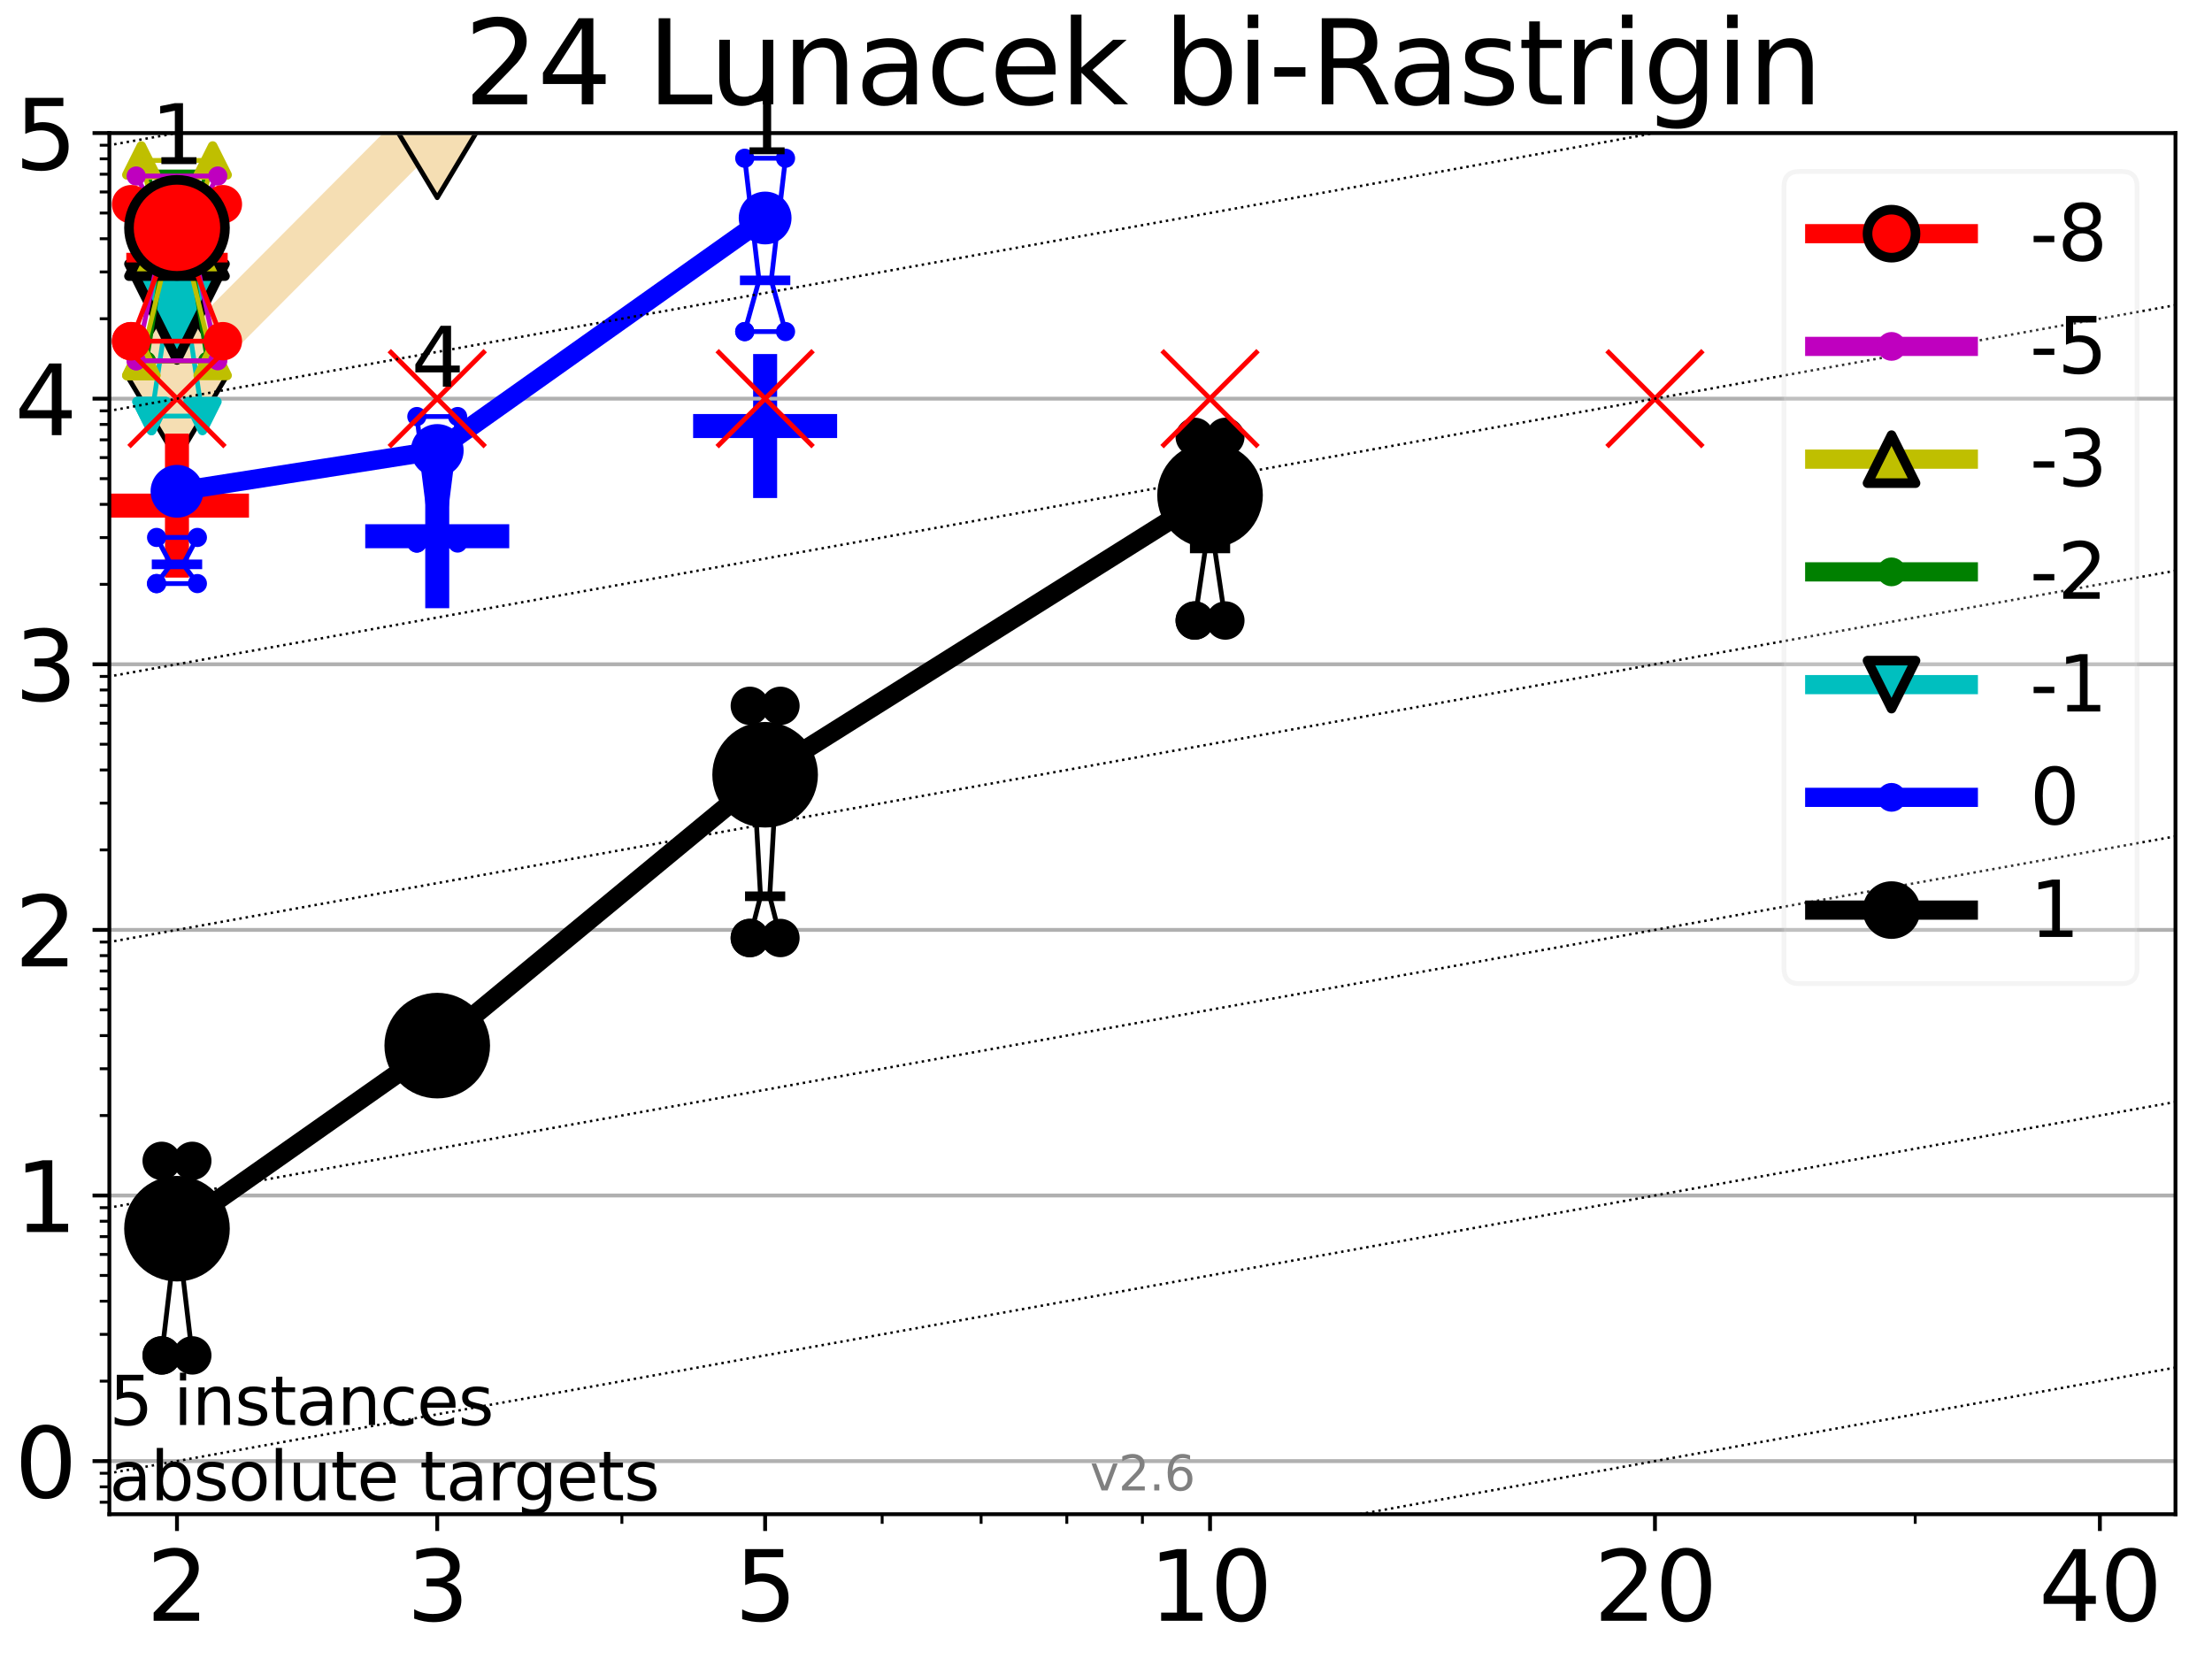 <?xml version="1.0" encoding="utf-8" standalone="no"?>
<!DOCTYPE svg PUBLIC "-//W3C//DTD SVG 1.1//EN"
  "http://www.w3.org/Graphics/SVG/1.1/DTD/svg11.dtd">
<svg xmlns:xlink="http://www.w3.org/1999/xlink" width="460.8pt" height="345.6pt" viewBox="0 0 460.8 345.6" xmlns="http://www.w3.org/2000/svg" version="1.1">
 <defs>
  <style type="text/css">*{stroke-linejoin: round; stroke-linecap: butt}</style>
 </defs>
 <g id="figure_1">
  <g id="patch_1">
   <path d="M 0 345.6 
L 460.8 345.6 
L 460.8 0 
L 0 0 
z
" style="fill: #ffffff"/>
  </g>
  <g id="axes_1">
   <g id="patch_2">
    <path d="M 22.78 315.44 
L 453.192 315.44 
L 453.192 27.72 
L 22.78 27.72 
z
" style="fill: #ffffff"/>
   </g>
   <g id="line2d_1">
    <path d="M 36.868 77.956 
L 91.085 23.504 
L 113.774 -1 
" clip-path="url(#pf01507b0c4)" style="fill: none; stroke: #f5deb3; stroke-width: 10; stroke-linecap: square"/>
    <defs>
     <path id="m3fbf92d537" d="M -0 17.678 
L 10.607 0 
L 0 -17.678 
L -10.607 -0 
z
" style="stroke: #000000; stroke-linejoin: miter"/>
    </defs>
    <g clip-path="url(#pf01507b0c4)">
     <use xlink:href="#m3fbf92d537" x="36.868" y="77.956" style="fill: #f5deb3; stroke: #000000; stroke-linejoin: miter"/>
     <use xlink:href="#m3fbf92d537" x="91.085" y="23.504" style="fill: #f5deb3; stroke: #000000; stroke-linejoin: miter"/>
     <use xlink:href="#m3fbf92d537" x="113.774" y="-1" style="fill: #f5deb3; stroke: #000000; stroke-linejoin: miter"/>
    </g>
   </g>
   <g id="line2d_2">
    <defs>
     <path id="m4ce15b6e16" d="M -15 0 
L 15 0 
M 0 15 
L 0 -15 
" style="stroke: #ff0000; stroke-width: 5"/>
    </defs>
    <g clip-path="url(#pf01507b0c4)">
     <use xlink:href="#m4ce15b6e16" x="36.868" y="105.326" style="fill: #ff0000; stroke: #ff0000; stroke-width: 5"/>
    </g>
   </g>
   <g id="line2d_3">
    <defs>
     <path id="m86ae66d30d" d="M -15 0 
L 15 0 
M 0 15 
L 0 -15 
" style="stroke: #0000ff; stroke-width: 5"/>
    </defs>
    <g clip-path="url(#pf01507b0c4)">
     <use xlink:href="#m86ae66d30d" x="91.085" y="111.702" style="fill: #0000ff; stroke: #0000ff; stroke-width: 5"/>
    </g>
   </g>
   <g id="line2d_4">
    <g clip-path="url(#pf01507b0c4)">
     <use xlink:href="#m86ae66d30d" x="159.39" y="88.75" style="fill: #0000ff; stroke: #0000ff; stroke-width: 5"/>
    </g>
   </g>
   <g id="matplotlib.axis_1">
    <g id="xtick_1">
     <g id="line2d_5">
      <defs>
       <path id="m687455fd99" d="M 0 0 
L 0 3.5 
" style="stroke: #000000; stroke-width: 0.8"/>
      </defs>
      <g>
       <use xlink:href="#m687455fd99" x="36.868" y="315.44" style="stroke: #000000; stroke-width: 0.8"/>
      </g>
     </g>
     <g id="text_1">
      <!-- 2 -->
      <g transform="translate(30.506 337.637)scale(0.2 -0.2)">
       <defs>
        <path id="DejaVuSans-32" d="M 1228 531 
L 3431 531 
L 3431 0 
L 469 0 
L 469 531 
Q 828 903 1448 1529 
Q 2069 2156 2228 2338 
Q 2531 2678 2651 2914 
Q 2772 3150 2772 3378 
Q 2772 3750 2511 3984 
Q 2250 4219 1831 4219 
Q 1534 4219 1204 4116 
Q 875 4013 500 3803 
L 500 4441 
Q 881 4594 1212 4672 
Q 1544 4750 1819 4750 
Q 2544 4750 2975 4387 
Q 3406 4025 3406 3419 
Q 3406 3131 3298 2873 
Q 3191 2616 2906 2266 
Q 2828 2175 2409 1742 
Q 1991 1309 1228 531 
z
" transform="scale(0.016)"/>
       </defs>
       <use xlink:href="#DejaVuSans-32"/>
      </g>
     </g>
    </g>
    <g id="xtick_2">
     <g id="line2d_6">
      <g>
       <use xlink:href="#m687455fd99" x="91.085" y="315.44" style="stroke: #000000; stroke-width: 0.8"/>
      </g>
     </g>
     <g id="text_2">
      <!-- 3 -->
      <g transform="translate(84.723 337.637)scale(0.2 -0.2)">
       <defs>
        <path id="DejaVuSans-33" d="M 2597 2516 
Q 3050 2419 3304 2112 
Q 3559 1806 3559 1356 
Q 3559 666 3084 287 
Q 2609 -91 1734 -91 
Q 1441 -91 1130 -33 
Q 819 25 488 141 
L 488 750 
Q 750 597 1062 519 
Q 1375 441 1716 441 
Q 2309 441 2620 675 
Q 2931 909 2931 1356 
Q 2931 1769 2642 2001 
Q 2353 2234 1838 2234 
L 1294 2234 
L 1294 2753 
L 1863 2753 
Q 2328 2753 2575 2939 
Q 2822 3125 2822 3475 
Q 2822 3834 2567 4026 
Q 2313 4219 1838 4219 
Q 1578 4219 1281 4162 
Q 984 4106 628 3988 
L 628 4550 
Q 988 4650 1302 4700 
Q 1616 4750 1894 4750 
Q 2613 4750 3031 4423 
Q 3450 4097 3450 3541 
Q 3450 3153 3228 2886 
Q 3006 2619 2597 2516 
z
" transform="scale(0.016)"/>
       </defs>
       <use xlink:href="#DejaVuSans-33"/>
      </g>
     </g>
    </g>
    <g id="xtick_3">
     <g id="line2d_7">
      <g>
       <use xlink:href="#m687455fd99" x="159.39" y="315.44" style="stroke: #000000; stroke-width: 0.8"/>
      </g>
     </g>
     <g id="text_3">
      <!-- 5 -->
      <g transform="translate(153.028 337.637)scale(0.2 -0.2)">
       <defs>
        <path id="DejaVuSans-35" d="M 691 4666 
L 3169 4666 
L 3169 4134 
L 1269 4134 
L 1269 2991 
Q 1406 3038 1543 3061 
Q 1681 3084 1819 3084 
Q 2600 3084 3056 2656 
Q 3513 2228 3513 1497 
Q 3513 744 3044 326 
Q 2575 -91 1722 -91 
Q 1428 -91 1123 -41 
Q 819 9 494 109 
L 494 744 
Q 775 591 1075 516 
Q 1375 441 1709 441 
Q 2250 441 2565 725 
Q 2881 1009 2881 1497 
Q 2881 1984 2565 2268 
Q 2250 2553 1709 2553 
Q 1456 2553 1204 2497 
Q 953 2441 691 2322 
L 691 4666 
z
" transform="scale(0.016)"/>
       </defs>
       <use xlink:href="#DejaVuSans-35"/>
      </g>
     </g>
    </g>
    <g id="xtick_4">
     <g id="line2d_8">
      <g>
       <use xlink:href="#m687455fd99" x="252.074" y="315.44" style="stroke: #000000; stroke-width: 0.8"/>
      </g>
     </g>
     <g id="text_4">
      <!-- 10 -->
      <g transform="translate(239.349 337.637)scale(0.2 -0.2)">
       <defs>
        <path id="DejaVuSans-31" d="M 794 531 
L 1825 531 
L 1825 4091 
L 703 3866 
L 703 4441 
L 1819 4666 
L 2450 4666 
L 2450 531 
L 3481 531 
L 3481 0 
L 794 0 
L 794 531 
z
" transform="scale(0.016)"/>
        <path id="DejaVuSans-30" d="M 2034 4250 
Q 1547 4250 1301 3770 
Q 1056 3291 1056 2328 
Q 1056 1369 1301 889 
Q 1547 409 2034 409 
Q 2525 409 2770 889 
Q 3016 1369 3016 2328 
Q 3016 3291 2770 3770 
Q 2525 4250 2034 4250 
z
M 2034 4750 
Q 2819 4750 3233 4129 
Q 3647 3509 3647 2328 
Q 3647 1150 3233 529 
Q 2819 -91 2034 -91 
Q 1250 -91 836 529 
Q 422 1150 422 2328 
Q 422 3509 836 4129 
Q 1250 4750 2034 4750 
z
" transform="scale(0.016)"/>
       </defs>
       <use xlink:href="#DejaVuSans-31"/>
       <use xlink:href="#DejaVuSans-30" x="63.623"/>
      </g>
     </g>
    </g>
    <g id="xtick_5">
     <g id="line2d_9">
      <g>
       <use xlink:href="#m687455fd99" x="344.758" y="315.44" style="stroke: #000000; stroke-width: 0.8"/>
      </g>
     </g>
     <g id="text_5">
      <!-- 20 -->
      <g transform="translate(332.033 337.637)scale(0.2 -0.2)">
       <use xlink:href="#DejaVuSans-32"/>
       <use xlink:href="#DejaVuSans-30" x="63.623"/>
      </g>
     </g>
    </g>
    <g id="xtick_6">
     <g id="line2d_10">
      <g>
       <use xlink:href="#m687455fd99" x="437.443" y="315.44" style="stroke: #000000; stroke-width: 0.8"/>
      </g>
     </g>
     <g id="text_6">
      <!-- 40 -->
      <g transform="translate(424.718 337.637)scale(0.2 -0.2)">
       <defs>
        <path id="DejaVuSans-34" d="M 2419 4116 
L 825 1625 
L 2419 1625 
L 2419 4116 
z
M 2253 4666 
L 3047 4666 
L 3047 1625 
L 3713 1625 
L 3713 1100 
L 3047 1100 
L 3047 0 
L 2419 0 
L 2419 1100 
L 313 1100 
L 313 1709 
L 2253 4666 
z
" transform="scale(0.016)"/>
       </defs>
       <use xlink:href="#DejaVuSans-34"/>
       <use xlink:href="#DejaVuSans-30" x="63.623"/>
      </g>
     </g>
    </g>
    <g id="xtick_7">
     <g id="line2d_11">
      <defs>
       <path id="m8077c5c733" d="M 0 0 
L 0 2 
" style="stroke: #000000; stroke-width: 0.6"/>
      </defs>
      <g>
       <use xlink:href="#m8077c5c733" x="129.552" y="315.44" style="stroke: #000000; stroke-width: 0.6"/>
      </g>
     </g>
    </g>
    <g id="xtick_8">
     <g id="line2d_12">
      <g>
       <use xlink:href="#m8077c5c733" x="183.769" y="315.44" style="stroke: #000000; stroke-width: 0.6"/>
      </g>
     </g>
    </g>
    <g id="xtick_9">
     <g id="line2d_13">
      <g>
       <use xlink:href="#m8077c5c733" x="204.381" y="315.44" style="stroke: #000000; stroke-width: 0.6"/>
      </g>
     </g>
    </g>
    <g id="xtick_10">
     <g id="line2d_14">
      <g>
       <use xlink:href="#m8077c5c733" x="222.237" y="315.44" style="stroke: #000000; stroke-width: 0.6"/>
      </g>
     </g>
    </g>
    <g id="xtick_11">
     <g id="line2d_15">
      <g>
       <use xlink:href="#m8077c5c733" x="237.986" y="315.44" style="stroke: #000000; stroke-width: 0.6"/>
      </g>
     </g>
    </g>
    <g id="xtick_12">
     <g id="line2d_16">
      <g>
       <use xlink:href="#m8077c5c733" x="398.975" y="315.44" style="stroke: #000000; stroke-width: 0.6"/>
      </g>
     </g>
    </g>
   </g>
   <g id="matplotlib.axis_2">
    <g id="ytick_1">
     <g id="line2d_17">
      <path d="M 22.78 304.374 
L 453.192 304.374 
" clip-path="url(#pf01507b0c4)" style="fill: none; stroke: #b0b0b0; stroke-width: 0.8; stroke-linecap: square"/>
     </g>
     <g id="line2d_18">
      <defs>
       <path id="mf850a699fc" d="M 0 0 
L -3.5 0 
" style="stroke: #000000; stroke-width: 0.8"/>
      </defs>
      <g>
       <use xlink:href="#mf850a699fc" x="22.78" y="304.374" style="stroke: #000000; stroke-width: 0.8"/>
      </g>
     </g>
     <g id="text_7">
      <!-- 0 -->
      <g transform="translate(3.055 311.972)scale(0.2 -0.2)">
       <use xlink:href="#DejaVuSans-30"/>
      </g>
     </g>
    </g>
    <g id="ytick_2">
     <g id="line2d_19">
      <path d="M 22.78 249.043 
L 453.192 249.043 
" clip-path="url(#pf01507b0c4)" style="fill: none; stroke: #b0b0b0; stroke-width: 0.8; stroke-linecap: square"/>
     </g>
     <g id="line2d_20">
      <g>
       <use xlink:href="#mf850a699fc" x="22.78" y="249.043" style="stroke: #000000; stroke-width: 0.8"/>
      </g>
     </g>
     <g id="text_8">
      <!-- 1 -->
      <g transform="translate(3.055 256.642)scale(0.2 -0.2)">
       <use xlink:href="#DejaVuSans-31"/>
      </g>
     </g>
    </g>
    <g id="ytick_3">
     <g id="line2d_21">
      <path d="M 22.78 193.712 
L 453.192 193.712 
" clip-path="url(#pf01507b0c4)" style="fill: none; stroke: #b0b0b0; stroke-width: 0.8; stroke-linecap: square"/>
     </g>
     <g id="line2d_22">
      <g>
       <use xlink:href="#mf850a699fc" x="22.78" y="193.712" style="stroke: #000000; stroke-width: 0.8"/>
      </g>
     </g>
     <g id="text_9">
      <!-- 2 -->
      <g transform="translate(3.055 201.311)scale(0.2 -0.2)">
       <use xlink:href="#DejaVuSans-32"/>
      </g>
     </g>
    </g>
    <g id="ytick_4">
     <g id="line2d_23">
      <path d="M 22.78 138.382 
L 453.192 138.382 
" clip-path="url(#pf01507b0c4)" style="fill: none; stroke: #b0b0b0; stroke-width: 0.8; stroke-linecap: square"/>
     </g>
     <g id="line2d_24">
      <g>
       <use xlink:href="#mf850a699fc" x="22.78" y="138.382" style="stroke: #000000; stroke-width: 0.8"/>
      </g>
     </g>
     <g id="text_10">
      <!-- 3 -->
      <g transform="translate(3.055 145.98)scale(0.2 -0.2)">
       <use xlink:href="#DejaVuSans-33"/>
      </g>
     </g>
    </g>
    <g id="ytick_5">
     <g id="line2d_25">
      <path d="M 22.78 83.051 
L 453.192 83.051 
" clip-path="url(#pf01507b0c4)" style="fill: none; stroke: #b0b0b0; stroke-width: 0.8; stroke-linecap: square"/>
     </g>
     <g id="line2d_26">
      <g>
       <use xlink:href="#mf850a699fc" x="22.78" y="83.051" style="stroke: #000000; stroke-width: 0.8"/>
      </g>
     </g>
     <g id="text_11">
      <!-- 4 -->
      <g transform="translate(3.055 90.649)scale(0.2 -0.2)">
       <use xlink:href="#DejaVuSans-34"/>
      </g>
     </g>
    </g>
    <g id="ytick_6">
     <g id="line2d_27">
      <path d="M 22.78 27.72 
L 453.192 27.72 
" clip-path="url(#pf01507b0c4)" style="fill: none; stroke: #b0b0b0; stroke-width: 0.8; stroke-linecap: square"/>
     </g>
     <g id="line2d_28">
      <g>
       <use xlink:href="#mf850a699fc" x="22.78" y="27.72" style="stroke: #000000; stroke-width: 0.8"/>
      </g>
     </g>
     <g id="text_12">
      <!-- 5 -->
      <g transform="translate(3.055 35.318)scale(0.2 -0.2)">
       <use xlink:href="#DejaVuSans-35"/>
      </g>
     </g>
    </g>
    <g id="ytick_7">
     <g id="line2d_29">
      <defs>
       <path id="m57c609832c" d="M 0 0 
L -2 0 
" style="stroke: #000000; stroke-width: 0.6"/>
      </defs>
      <g>
       <use xlink:href="#m57c609832c" x="22.78" y="312.945" style="stroke: #000000; stroke-width: 0.6"/>
      </g>
     </g>
    </g>
    <g id="ytick_8">
     <g id="line2d_30">
      <g>
       <use xlink:href="#m57c609832c" x="22.78" y="309.736" style="stroke: #000000; stroke-width: 0.6"/>
      </g>
     </g>
    </g>
    <g id="ytick_9">
     <g id="line2d_31">
      <g>
       <use xlink:href="#m57c609832c" x="22.78" y="306.906" style="stroke: #000000; stroke-width: 0.6"/>
      </g>
     </g>
    </g>
    <g id="ytick_10">
     <g id="line2d_32">
      <g>
       <use xlink:href="#m57c609832c" x="22.78" y="287.718" style="stroke: #000000; stroke-width: 0.6"/>
      </g>
     </g>
    </g>
    <g id="ytick_11">
     <g id="line2d_33">
      <g>
       <use xlink:href="#m57c609832c" x="22.78" y="277.974" style="stroke: #000000; stroke-width: 0.6"/>
      </g>
     </g>
    </g>
    <g id="ytick_12">
     <g id="line2d_34">
      <g>
       <use xlink:href="#m57c609832c" x="22.78" y="271.061" style="stroke: #000000; stroke-width: 0.6"/>
      </g>
     </g>
    </g>
    <g id="ytick_13">
     <g id="line2d_35">
      <g>
       <use xlink:href="#m57c609832c" x="22.78" y="265.699" style="stroke: #000000; stroke-width: 0.6"/>
      </g>
     </g>
    </g>
    <g id="ytick_14">
     <g id="line2d_36">
      <g>
       <use xlink:href="#m57c609832c" x="22.78" y="261.318" style="stroke: #000000; stroke-width: 0.6"/>
      </g>
     </g>
    </g>
    <g id="ytick_15">
     <g id="line2d_37">
      <g>
       <use xlink:href="#m57c609832c" x="22.78" y="257.614" style="stroke: #000000; stroke-width: 0.6"/>
      </g>
     </g>
    </g>
    <g id="ytick_16">
     <g id="line2d_38">
      <g>
       <use xlink:href="#m57c609832c" x="22.78" y="254.405" style="stroke: #000000; stroke-width: 0.6"/>
      </g>
     </g>
    </g>
    <g id="ytick_17">
     <g id="line2d_39">
      <g>
       <use xlink:href="#m57c609832c" x="22.78" y="251.575" style="stroke: #000000; stroke-width: 0.6"/>
      </g>
     </g>
    </g>
    <g id="ytick_18">
     <g id="line2d_40">
      <g>
       <use xlink:href="#m57c609832c" x="22.78" y="232.387" style="stroke: #000000; stroke-width: 0.6"/>
      </g>
     </g>
    </g>
    <g id="ytick_19">
     <g id="line2d_41">
      <g>
       <use xlink:href="#m57c609832c" x="22.78" y="222.644" style="stroke: #000000; stroke-width: 0.6"/>
      </g>
     </g>
    </g>
    <g id="ytick_20">
     <g id="line2d_42">
      <g>
       <use xlink:href="#m57c609832c" x="22.78" y="215.731" style="stroke: #000000; stroke-width: 0.6"/>
      </g>
     </g>
    </g>
    <g id="ytick_21">
     <g id="line2d_43">
      <g>
       <use xlink:href="#m57c609832c" x="22.78" y="210.369" style="stroke: #000000; stroke-width: 0.6"/>
      </g>
     </g>
    </g>
    <g id="ytick_22">
     <g id="line2d_44">
      <g>
       <use xlink:href="#m57c609832c" x="22.78" y="205.987" style="stroke: #000000; stroke-width: 0.6"/>
      </g>
     </g>
    </g>
    <g id="ytick_23">
     <g id="line2d_45">
      <g>
       <use xlink:href="#m57c609832c" x="22.78" y="202.283" style="stroke: #000000; stroke-width: 0.6"/>
      </g>
     </g>
    </g>
    <g id="ytick_24">
     <g id="line2d_46">
      <g>
       <use xlink:href="#m57c609832c" x="22.78" y="199.074" style="stroke: #000000; stroke-width: 0.6"/>
      </g>
     </g>
    </g>
    <g id="ytick_25">
     <g id="line2d_47">
      <g>
       <use xlink:href="#m57c609832c" x="22.78" y="196.244" style="stroke: #000000; stroke-width: 0.6"/>
      </g>
     </g>
    </g>
    <g id="ytick_26">
     <g id="line2d_48">
      <g>
       <use xlink:href="#m57c609832c" x="22.78" y="177.056" style="stroke: #000000; stroke-width: 0.6"/>
      </g>
     </g>
    </g>
    <g id="ytick_27">
     <g id="line2d_49">
      <g>
       <use xlink:href="#m57c609832c" x="22.78" y="167.313" style="stroke: #000000; stroke-width: 0.6"/>
      </g>
     </g>
    </g>
    <g id="ytick_28">
     <g id="line2d_50">
      <g>
       <use xlink:href="#m57c609832c" x="22.78" y="160.4" style="stroke: #000000; stroke-width: 0.6"/>
      </g>
     </g>
    </g>
    <g id="ytick_29">
     <g id="line2d_51">
      <g>
       <use xlink:href="#m57c609832c" x="22.78" y="155.038" style="stroke: #000000; stroke-width: 0.6"/>
      </g>
     </g>
    </g>
    <g id="ytick_30">
     <g id="line2d_52">
      <g>
       <use xlink:href="#m57c609832c" x="22.78" y="150.657" style="stroke: #000000; stroke-width: 0.6"/>
      </g>
     </g>
    </g>
    <g id="ytick_31">
     <g id="line2d_53">
      <g>
       <use xlink:href="#m57c609832c" x="22.78" y="146.952" style="stroke: #000000; stroke-width: 0.6"/>
      </g>
     </g>
    </g>
    <g id="ytick_32">
     <g id="line2d_54">
      <g>
       <use xlink:href="#m57c609832c" x="22.78" y="143.744" style="stroke: #000000; stroke-width: 0.6"/>
      </g>
     </g>
    </g>
    <g id="ytick_33">
     <g id="line2d_55">
      <g>
       <use xlink:href="#m57c609832c" x="22.78" y="140.913" style="stroke: #000000; stroke-width: 0.6"/>
      </g>
     </g>
    </g>
    <g id="ytick_34">
     <g id="line2d_56">
      <g>
       <use xlink:href="#m57c609832c" x="22.78" y="121.725" style="stroke: #000000; stroke-width: 0.6"/>
      </g>
     </g>
    </g>
    <g id="ytick_35">
     <g id="line2d_57">
      <g>
       <use xlink:href="#m57c609832c" x="22.78" y="111.982" style="stroke: #000000; stroke-width: 0.6"/>
      </g>
     </g>
    </g>
    <g id="ytick_36">
     <g id="line2d_58">
      <g>
       <use xlink:href="#m57c609832c" x="22.78" y="105.069" style="stroke: #000000; stroke-width: 0.6"/>
      </g>
     </g>
    </g>
    <g id="ytick_37">
     <g id="line2d_59">
      <g>
       <use xlink:href="#m57c609832c" x="22.78" y="99.707" style="stroke: #000000; stroke-width: 0.6"/>
      </g>
     </g>
    </g>
    <g id="ytick_38">
     <g id="line2d_60">
      <g>
       <use xlink:href="#m57c609832c" x="22.78" y="95.326" style="stroke: #000000; stroke-width: 0.6"/>
      </g>
     </g>
    </g>
    <g id="ytick_39">
     <g id="line2d_61">
      <g>
       <use xlink:href="#m57c609832c" x="22.78" y="91.622" style="stroke: #000000; stroke-width: 0.6"/>
      </g>
     </g>
    </g>
    <g id="ytick_40">
     <g id="line2d_62">
      <g>
       <use xlink:href="#m57c609832c" x="22.78" y="88.413" style="stroke: #000000; stroke-width: 0.6"/>
      </g>
     </g>
    </g>
    <g id="ytick_41">
     <g id="line2d_63">
      <g>
       <use xlink:href="#m57c609832c" x="22.78" y="85.583" style="stroke: #000000; stroke-width: 0.6"/>
      </g>
     </g>
    </g>
    <g id="ytick_42">
     <g id="line2d_64">
      <g>
       <use xlink:href="#m57c609832c" x="22.78" y="66.395" style="stroke: #000000; stroke-width: 0.6"/>
      </g>
     </g>
    </g>
    <g id="ytick_43">
     <g id="line2d_65">
      <g>
       <use xlink:href="#m57c609832c" x="22.78" y="56.651" style="stroke: #000000; stroke-width: 0.6"/>
      </g>
     </g>
    </g>
    <g id="ytick_44">
     <g id="line2d_66">
      <g>
       <use xlink:href="#m57c609832c" x="22.78" y="49.738" style="stroke: #000000; stroke-width: 0.6"/>
      </g>
     </g>
    </g>
    <g id="ytick_45">
     <g id="line2d_67">
      <g>
       <use xlink:href="#m57c609832c" x="22.78" y="44.376" style="stroke: #000000; stroke-width: 0.6"/>
      </g>
     </g>
    </g>
    <g id="ytick_46">
     <g id="line2d_68">
      <g>
       <use xlink:href="#m57c609832c" x="22.78" y="39.995" style="stroke: #000000; stroke-width: 0.6"/>
      </g>
     </g>
    </g>
    <g id="ytick_47">
     <g id="line2d_69">
      <g>
       <use xlink:href="#m57c609832c" x="22.78" y="36.291" style="stroke: #000000; stroke-width: 0.6"/>
      </g>
     </g>
    </g>
    <g id="ytick_48">
     <g id="line2d_70">
      <g>
       <use xlink:href="#m57c609832c" x="22.78" y="33.082" style="stroke: #000000; stroke-width: 0.6"/>
      </g>
     </g>
    </g>
    <g id="ytick_49">
     <g id="line2d_71">
      <g>
       <use xlink:href="#m57c609832c" x="22.78" y="30.252" style="stroke: #000000; stroke-width: 0.6"/>
      </g>
     </g>
    </g>
   </g>
   <g id="line2d_72">
    <path d="M 33.682 282.356 
L 35.912 263.409 
L 33.682 241.832 
L 40.054 241.832 
L 37.824 263.409 
L 40.054 282.356 
L 33.682 282.356 
" clip-path="url(#pf01507b0c4)" style="fill: none; stroke: #000000; stroke-linecap: square"/>
   </g>
   <g id="line2d_73">
    <path d="M 33.682 282.356 
L 40.054 282.356 
L 40.054 241.832 
L 33.682 241.832 
L 33.682 282.356 
" clip-path="url(#pf01507b0c4)" style="fill: none"/>
    <defs>
     <path id="me604bf019b" d="M 0 3 
C 0.796 3 1.559 2.684 2.121 2.121 
C 2.684 1.559 3 0.796 3 0 
C 3 -0.796 2.684 -1.559 2.121 -2.121 
C 1.559 -2.684 0.796 -3 0 -3 
C -0.796 -3 -1.559 -2.684 -2.121 -2.121 
C -2.684 -1.559 -3 -0.796 -3 0 
C -3 0.796 -2.684 1.559 -2.121 2.121 
C -1.559 2.684 -0.796 3 0 3 
z
" style="stroke: #000000; stroke-width: 2"/>
    </defs>
    <g clip-path="url(#pf01507b0c4)">
     <use xlink:href="#me604bf019b" x="33.682" y="282.356" style="stroke: #000000; stroke-width: 2"/>
     <use xlink:href="#me604bf019b" x="40.054" y="282.356" style="stroke: #000000; stroke-width: 2"/>
     <use xlink:href="#me604bf019b" x="40.054" y="241.832" style="stroke: #000000; stroke-width: 2"/>
     <use xlink:href="#me604bf019b" x="33.682" y="241.832" style="stroke: #000000; stroke-width: 2"/>
     <use xlink:href="#me604bf019b" x="33.682" y="282.356" style="stroke: #000000; stroke-width: 2"/>
    </g>
   </g>
   <g id="line2d_74">
    <path d="M 33.682 263.409 
L 40.054 263.409 
" clip-path="url(#pf01507b0c4)" style="fill: none; stroke: #000000; stroke-width: 2; stroke-linecap: square"/>
   </g>
   <g id="line2d_75">
    <path d="M 87.899 222.644 
L 90.129 217.822 
L 87.899 217.175 
L 94.271 217.175 
L 92.041 217.822 
L 94.271 222.644 
L 87.899 222.644 
" clip-path="url(#pf01507b0c4)" style="fill: none; stroke: #000000; stroke-linecap: square"/>
   </g>
   <g id="line2d_76">
    <path d="M 87.899 222.644 
L 94.271 222.644 
L 94.271 217.175 
L 87.899 217.175 
L 87.899 222.644 
" clip-path="url(#pf01507b0c4)" style="fill: none"/>
    <g clip-path="url(#pf01507b0c4)">
     <use xlink:href="#me604bf019b" x="87.899" y="222.644" style="stroke: #000000; stroke-width: 2"/>
     <use xlink:href="#me604bf019b" x="94.271" y="222.644" style="stroke: #000000; stroke-width: 2"/>
     <use xlink:href="#me604bf019b" x="94.271" y="217.175" style="stroke: #000000; stroke-width: 2"/>
     <use xlink:href="#me604bf019b" x="87.899" y="217.175" style="stroke: #000000; stroke-width: 2"/>
     <use xlink:href="#me604bf019b" x="87.899" y="222.644" style="stroke: #000000; stroke-width: 2"/>
    </g>
   </g>
   <g id="line2d_77">
    <path d="M 87.899 217.822 
L 94.271 217.822 
" clip-path="url(#pf01507b0c4)" style="fill: none; stroke: #000000; stroke-width: 2; stroke-linecap: square"/>
   </g>
   <g id="line2d_78">
    <path d="M 156.204 195.405 
L 158.434 186.715 
L 156.204 147.042 
L 162.576 147.042 
L 160.346 186.715 
L 162.576 195.405 
L 156.204 195.405 
" clip-path="url(#pf01507b0c4)" style="fill: none; stroke: #000000; stroke-linecap: square"/>
   </g>
   <g id="line2d_79">
    <path d="M 156.204 195.405 
L 162.576 195.405 
L 162.576 147.042 
L 156.204 147.042 
L 156.204 195.405 
" clip-path="url(#pf01507b0c4)" style="fill: none"/>
    <g clip-path="url(#pf01507b0c4)">
     <use xlink:href="#me604bf019b" x="156.204" y="195.405" style="stroke: #000000; stroke-width: 2"/>
     <use xlink:href="#me604bf019b" x="162.576" y="195.405" style="stroke: #000000; stroke-width: 2"/>
     <use xlink:href="#me604bf019b" x="162.576" y="147.042" style="stroke: #000000; stroke-width: 2"/>
     <use xlink:href="#me604bf019b" x="156.204" y="147.042" style="stroke: #000000; stroke-width: 2"/>
     <use xlink:href="#me604bf019b" x="156.204" y="195.405" style="stroke: #000000; stroke-width: 2"/>
    </g>
   </g>
   <g id="line2d_80">
    <path d="M 156.204 186.715 
L 162.576 186.715 
" clip-path="url(#pf01507b0c4)" style="fill: none; stroke: #000000; stroke-width: 2; stroke-linecap: square"/>
   </g>
   <g id="line2d_81">
    <path d="M 248.888 129.265 
L 251.118 114.247 
L 248.888 91.012 
L 255.26 91.012 
L 253.03 114.247 
L 255.26 129.265 
L 248.888 129.265 
" clip-path="url(#pf01507b0c4)" style="fill: none; stroke: #000000; stroke-linecap: square"/>
   </g>
   <g id="line2d_82">
    <path d="M 248.888 129.265 
L 255.26 129.265 
L 255.26 91.012 
L 248.888 91.012 
L 248.888 129.265 
" clip-path="url(#pf01507b0c4)" style="fill: none"/>
    <g clip-path="url(#pf01507b0c4)">
     <use xlink:href="#me604bf019b" x="248.888" y="129.265" style="stroke: #000000; stroke-width: 2"/>
     <use xlink:href="#me604bf019b" x="255.26" y="129.265" style="stroke: #000000; stroke-width: 2"/>
     <use xlink:href="#me604bf019b" x="255.26" y="91.012" style="stroke: #000000; stroke-width: 2"/>
     <use xlink:href="#me604bf019b" x="248.888" y="91.012" style="stroke: #000000; stroke-width: 2"/>
     <use xlink:href="#me604bf019b" x="248.888" y="129.265" style="stroke: #000000; stroke-width: 2"/>
    </g>
   </g>
   <g id="line2d_83">
    <path d="M 248.888 114.247 
L 255.26 114.247 
" clip-path="url(#pf01507b0c4)" style="fill: none; stroke: #000000; stroke-width: 2; stroke-linecap: square"/>
   </g>
   <g id="line2d_84">
    <path d="M 36.868 255.956 
L 91.085 217.822 
" clip-path="url(#pf01507b0c4)" style="fill: none; stroke: #000000; stroke-width: 4; stroke-linecap: square"/>
   </g>
   <g id="line2d_85">
    <path d="M 91.085 217.822 
L 159.39 161.393 
" clip-path="url(#pf01507b0c4)" style="fill: none; stroke: #000000; stroke-width: 4; stroke-linecap: square"/>
   </g>
   <g id="line2d_86">
    <path d="M 159.39 161.393 
L 252.074 103.159 
" clip-path="url(#pf01507b0c4)" style="fill: none; stroke: #000000; stroke-width: 4; stroke-linecap: square"/>
   </g>
   <g id="line2d_87">
    <path d="M 36.868 255.956 
L 91.085 217.822 
L 159.39 161.393 
L 252.074 103.159 
" clip-path="url(#pf01507b0c4)" style="fill: none"/>
    <defs>
     <path id="ma5697a86f0" d="M 0 10 
C 2.652 10 5.196 8.946 7.071 7.071 
C 8.946 5.196 10 2.652 10 0 
C 10 -2.652 8.946 -5.196 7.071 -7.071 
C 5.196 -8.946 2.652 -10 0 -10 
C -2.652 -10 -5.196 -8.946 -7.071 -7.071 
C -8.946 -5.196 -10 -2.652 -10 0 
C -10 2.652 -8.946 5.196 -7.071 7.071 
C -5.196 8.946 -2.652 10 0 10 
z
" style="stroke: #000000; stroke-width: 2"/>
    </defs>
    <g clip-path="url(#pf01507b0c4)">
     <use xlink:href="#ma5697a86f0" x="36.868" y="255.956" style="stroke: #000000; stroke-width: 2"/>
     <use xlink:href="#ma5697a86f0" x="91.085" y="217.822" style="stroke: #000000; stroke-width: 2"/>
     <use xlink:href="#ma5697a86f0" x="159.39" y="161.393" style="stroke: #000000; stroke-width: 2"/>
     <use xlink:href="#ma5697a86f0" x="252.074" y="103.159" style="stroke: #000000; stroke-width: 2"/>
    </g>
   </g>
   <g id="line2d_88">
    <path d="M 32.62 121.57 
L 35.594 117.565 
L 32.62 111.958 
L 41.116 111.958 
L 38.143 117.565 
L 41.116 121.57 
L 32.62 121.57 
" clip-path="url(#pf01507b0c4)" style="fill: none; stroke: #0000ff; stroke-linecap: square"/>
   </g>
   <g id="line2d_89">
    <path d="M 32.62 121.57 
L 41.116 121.57 
L 41.116 111.958 
L 32.62 111.958 
L 32.62 121.57 
" clip-path="url(#pf01507b0c4)" style="fill: none"/>
    <defs>
     <path id="m6988ca4780" d="M 0 1.5 
C 0.398 1.5 0.779 1.342 1.061 1.061 
C 1.342 0.779 1.5 0.398 1.5 0 
C 1.5 -0.398 1.342 -0.779 1.061 -1.061 
C 0.779 -1.342 0.398 -1.5 0 -1.5 
C -0.398 -1.5 -0.779 -1.342 -1.061 -1.061 
C -1.342 -0.779 -1.5 -0.398 -1.5 0 
C -1.5 0.398 -1.342 0.779 -1.061 1.061 
C -0.779 1.342 -0.398 1.5 0 1.5 
z
" style="stroke: #0000ff"/>
    </defs>
    <g clip-path="url(#pf01507b0c4)">
     <use xlink:href="#m6988ca4780" x="32.62" y="121.57" style="fill: #0000ff; stroke: #0000ff"/>
     <use xlink:href="#m6988ca4780" x="41.116" y="121.57" style="fill: #0000ff; stroke: #0000ff"/>
     <use xlink:href="#m6988ca4780" x="41.116" y="111.958" style="fill: #0000ff; stroke: #0000ff"/>
     <use xlink:href="#m6988ca4780" x="32.62" y="111.958" style="fill: #0000ff; stroke: #0000ff"/>
     <use xlink:href="#m6988ca4780" x="32.62" y="121.57" style="fill: #0000ff; stroke: #0000ff"/>
    </g>
   </g>
   <g id="line2d_90">
    <path d="M 32.62 117.565 
L 41.116 117.565 
" clip-path="url(#pf01507b0c4)" style="fill: none; stroke: #0000ff; stroke-width: 2; stroke-linecap: square"/>
   </g>
   <g id="line2d_91">
    <path d="M 86.837 113.125 
L 89.811 110.359 
L 86.837 86.773 
L 95.333 86.773 
L 92.359 110.359 
L 95.333 113.125 
L 86.837 113.125 
" clip-path="url(#pf01507b0c4)" style="fill: none; stroke: #0000ff; stroke-linecap: square"/>
   </g>
   <g id="line2d_92">
    <path d="M 86.837 113.125 
L 95.333 113.125 
L 95.333 86.773 
L 86.837 86.773 
L 86.837 113.125 
" clip-path="url(#pf01507b0c4)" style="fill: none"/>
    <g clip-path="url(#pf01507b0c4)">
     <use xlink:href="#m6988ca4780" x="86.837" y="113.125" style="fill: #0000ff; stroke: #0000ff"/>
     <use xlink:href="#m6988ca4780" x="95.333" y="113.125" style="fill: #0000ff; stroke: #0000ff"/>
     <use xlink:href="#m6988ca4780" x="95.333" y="86.773" style="fill: #0000ff; stroke: #0000ff"/>
     <use xlink:href="#m6988ca4780" x="86.837" y="86.773" style="fill: #0000ff; stroke: #0000ff"/>
     <use xlink:href="#m6988ca4780" x="86.837" y="113.125" style="fill: #0000ff; stroke: #0000ff"/>
    </g>
   </g>
   <g id="line2d_93">
    <path d="M 86.837 110.359 
L 95.333 110.359 
" clip-path="url(#pf01507b0c4)" style="fill: none; stroke: #0000ff; stroke-width: 2; stroke-linecap: square"/>
   </g>
   <g id="line2d_94">
    <path d="M 155.142 69.075 
L 158.116 58.405 
L 155.142 32.965 
L 163.638 32.965 
L 160.665 58.405 
L 163.638 69.075 
L 155.142 69.075 
" clip-path="url(#pf01507b0c4)" style="fill: none; stroke: #0000ff; stroke-linecap: square"/>
   </g>
   <g id="line2d_95">
    <path d="M 155.142 69.075 
L 163.638 69.075 
L 163.638 32.965 
L 155.142 32.965 
L 155.142 69.075 
" clip-path="url(#pf01507b0c4)" style="fill: none"/>
    <g clip-path="url(#pf01507b0c4)">
     <use xlink:href="#m6988ca4780" x="155.142" y="69.075" style="fill: #0000ff; stroke: #0000ff"/>
     <use xlink:href="#m6988ca4780" x="163.638" y="69.075" style="fill: #0000ff; stroke: #0000ff"/>
     <use xlink:href="#m6988ca4780" x="163.638" y="32.965" style="fill: #0000ff; stroke: #0000ff"/>
     <use xlink:href="#m6988ca4780" x="155.142" y="32.965" style="fill: #0000ff; stroke: #0000ff"/>
     <use xlink:href="#m6988ca4780" x="155.142" y="69.075" style="fill: #0000ff; stroke: #0000ff"/>
    </g>
   </g>
   <g id="line2d_96">
    <path d="M 155.142 58.405 
L 163.638 58.405 
" clip-path="url(#pf01507b0c4)" style="fill: none; stroke: #0000ff; stroke-width: 2; stroke-linecap: square"/>
   </g>
   <g id="line2d_97">
    <path d="M 36.868 102.344 
L 91.085 93.842 
" clip-path="url(#pf01507b0c4)" style="fill: none; stroke: #0000ff; stroke-width: 4; stroke-linecap: square"/>
   </g>
   <g id="line2d_98">
    <path d="M 91.085 93.842 
L 159.39 45.413 
" clip-path="url(#pf01507b0c4)" style="fill: none; stroke: #0000ff; stroke-width: 4; stroke-linecap: square"/>
   </g>
   <g id="line2d_99">
    <path d="M 36.868 102.344 
L 91.085 93.842 
L 159.39 45.413 
" clip-path="url(#pf01507b0c4)" style="fill: none"/>
    <defs>
     <path id="me39a935101" d="M 0 5 
C 1.326 5 2.598 4.473 3.536 3.536 
C 4.473 2.598 5 1.326 5 0 
C 5 -1.326 4.473 -2.598 3.536 -3.536 
C 2.598 -4.473 1.326 -5 0 -5 
C -1.326 -5 -2.598 -4.473 -3.536 -3.536 
C -4.473 -2.598 -5 -1.326 -5 0 
C -5 1.326 -4.473 2.598 -3.536 3.536 
C -2.598 4.473 -1.326 5 0 5 
z
" style="stroke: #0000ff"/>
    </defs>
    <g clip-path="url(#pf01507b0c4)">
     <use xlink:href="#me39a935101" x="36.868" y="102.344" style="fill: #0000ff; stroke: #0000ff"/>
     <use xlink:href="#me39a935101" x="91.085" y="93.842" style="fill: #0000ff; stroke: #0000ff"/>
     <use xlink:href="#me39a935101" x="159.39" y="45.413" style="fill: #0000ff; stroke: #0000ff"/>
    </g>
   </g>
   <g id="line2d_100">
    <path d="M 31.558 86.675 
L 35.275 62.185 
L 31.558 45.651 
L 42.178 45.651 
L 38.461 62.185 
L 42.178 86.675 
L 31.558 86.675 
" clip-path="url(#pf01507b0c4)" style="fill: none; stroke: #00bfbf; stroke-linecap: square"/>
   </g>
   <g id="line2d_101">
    <path d="M 31.558 86.675 
L 42.178 86.675 
L 42.178 45.651 
L 31.558 45.651 
L 31.558 86.675 
" clip-path="url(#pf01507b0c4)" style="fill: none"/>
    <defs>
     <path id="m2779ddd029" d="M -0 3 
L 3 -3 
L -3 -3 
z
" style="stroke: #00bfbf; stroke-width: 2; stroke-linejoin: miter"/>
    </defs>
    <g clip-path="url(#pf01507b0c4)">
     <use xlink:href="#m2779ddd029" x="31.558" y="86.675" style="fill: #00bfbf; stroke: #00bfbf; stroke-width: 2; stroke-linejoin: miter"/>
     <use xlink:href="#m2779ddd029" x="42.178" y="86.675" style="fill: #00bfbf; stroke: #00bfbf; stroke-width: 2; stroke-linejoin: miter"/>
     <use xlink:href="#m2779ddd029" x="42.178" y="45.651" style="fill: #00bfbf; stroke: #00bfbf; stroke-width: 2; stroke-linejoin: miter"/>
     <use xlink:href="#m2779ddd029" x="31.558" y="45.651" style="fill: #00bfbf; stroke: #00bfbf; stroke-width: 2; stroke-linejoin: miter"/>
     <use xlink:href="#m2779ddd029" x="31.558" y="86.675" style="fill: #00bfbf; stroke: #00bfbf; stroke-width: 2; stroke-linejoin: miter"/>
    </g>
   </g>
   <g id="line2d_102">
    <path d="M 31.558 62.185 
L 42.178 62.185 
" clip-path="url(#pf01507b0c4)" style="fill: none; stroke: #00bfbf; stroke-width: 2; stroke-linecap: square"/>
   </g>
   <g id="line2d_103">
    <path d="M 36.868 64.977 
" clip-path="url(#pf01507b0c4)" style="fill: none"/>
    <defs>
     <path id="m4db2182d7e" d="M -0 10 
L 10 -10 
L -10 -10 
z
" style="stroke: #000000; stroke-width: 2; stroke-linejoin: miter"/>
    </defs>
    <g clip-path="url(#pf01507b0c4)">
     <use xlink:href="#m4db2182d7e" x="36.868" y="64.977" style="fill: #00bfbf; stroke: #000000; stroke-width: 2; stroke-linejoin: miter"/>
    </g>
   </g>
   <g id="line2d_104">
    <path d="M 30.496 75.236 
L 34.957 47.53 
L 30.496 35.829 
L 43.24 35.829 
L 38.78 47.53 
L 43.24 75.236 
L 30.496 75.236 
" clip-path="url(#pf01507b0c4)" style="fill: none; stroke: #008000; stroke-linecap: square"/>
   </g>
   <g id="line2d_105">
    <path d="M 30.496 75.236 
L 43.24 75.236 
L 43.24 35.829 
L 30.496 35.829 
L 30.496 75.236 
" clip-path="url(#pf01507b0c4)" style="fill: none"/>
    <defs>
     <path id="md5e4afd0b5" d="M 0 1.5 
C 0.398 1.5 0.779 1.342 1.061 1.061 
C 1.342 0.779 1.5 0.398 1.5 0 
C 1.5 -0.398 1.342 -0.779 1.061 -1.061 
C 0.779 -1.342 0.398 -1.5 0 -1.5 
C -0.398 -1.5 -0.779 -1.342 -1.061 -1.061 
C -1.342 -0.779 -1.5 -0.398 -1.5 0 
C -1.5 0.398 -1.342 0.779 -1.061 1.061 
C -0.779 1.342 -0.398 1.5 0 1.5 
z
" style="stroke: #008000"/>
    </defs>
    <g clip-path="url(#pf01507b0c4)">
     <use xlink:href="#md5e4afd0b5" x="30.496" y="75.236" style="fill: #008000; stroke: #008000"/>
     <use xlink:href="#md5e4afd0b5" x="43.24" y="75.236" style="fill: #008000; stroke: #008000"/>
     <use xlink:href="#md5e4afd0b5" x="43.24" y="35.829" style="fill: #008000; stroke: #008000"/>
     <use xlink:href="#md5e4afd0b5" x="30.496" y="35.829" style="fill: #008000; stroke: #008000"/>
     <use xlink:href="#md5e4afd0b5" x="30.496" y="75.236" style="fill: #008000; stroke: #008000"/>
    </g>
   </g>
   <g id="line2d_106">
    <path d="M 30.496 47.53 
L 43.24 47.53 
" clip-path="url(#pf01507b0c4)" style="fill: none; stroke: #008000; stroke-width: 2; stroke-linecap: square"/>
   </g>
   <g id="line2d_107">
    <path d="M 36.868 47.53 
" clip-path="url(#pf01507b0c4)" style="fill: none"/>
    <defs>
     <path id="md24b5d0511" d="M 0 5 
C 1.326 5 2.598 4.473 3.536 3.536 
C 4.473 2.598 5 1.326 5 0 
C 5 -1.326 4.473 -2.598 3.536 -3.536 
C 2.598 -4.473 1.326 -5 0 -5 
C -1.326 -5 -2.598 -4.473 -3.536 -3.536 
C -4.473 -2.598 -5 -1.326 -5 0 
C -5 1.326 -4.473 2.598 -3.536 3.536 
C -2.598 4.473 -1.326 5 0 5 
z
" style="stroke: #008000"/>
    </defs>
    <g clip-path="url(#pf01507b0c4)">
     <use xlink:href="#md24b5d0511" x="36.868" y="47.53" style="fill: #008000; stroke: #008000"/>
    </g>
   </g>
   <g id="line2d_108">
    <path d="M 29.434 75.21 
L 34.638 53.74 
L 29.434 33.423 
L 44.303 33.423 
L 39.099 53.74 
L 44.303 75.21 
L 29.434 75.21 
" clip-path="url(#pf01507b0c4)" style="fill: none; stroke: #bfbf00; stroke-linecap: square"/>
   </g>
   <g id="line2d_109">
    <path d="M 29.434 75.21 
L 44.303 75.21 
L 44.303 33.423 
L 29.434 33.423 
L 29.434 75.21 
" clip-path="url(#pf01507b0c4)" style="fill: none"/>
    <defs>
     <path id="mbae6e4116c" d="M 0 -3 
L -3 3 
L 3 3 
z
" style="stroke: #bfbf00; stroke-width: 2; stroke-linejoin: miter"/>
    </defs>
    <g clip-path="url(#pf01507b0c4)">
     <use xlink:href="#mbae6e4116c" x="29.434" y="75.21" style="fill: #bfbf00; stroke: #bfbf00; stroke-width: 2; stroke-linejoin: miter"/>
     <use xlink:href="#mbae6e4116c" x="44.303" y="75.21" style="fill: #bfbf00; stroke: #bfbf00; stroke-width: 2; stroke-linejoin: miter"/>
     <use xlink:href="#mbae6e4116c" x="44.303" y="33.423" style="fill: #bfbf00; stroke: #bfbf00; stroke-width: 2; stroke-linejoin: miter"/>
     <use xlink:href="#mbae6e4116c" x="29.434" y="33.423" style="fill: #bfbf00; stroke: #bfbf00; stroke-width: 2; stroke-linejoin: miter"/>
     <use xlink:href="#mbae6e4116c" x="29.434" y="75.21" style="fill: #bfbf00; stroke: #bfbf00; stroke-width: 2; stroke-linejoin: miter"/>
    </g>
   </g>
   <g id="line2d_110">
    <path d="M 29.434 53.74 
L 44.303 53.74 
" clip-path="url(#pf01507b0c4)" style="fill: none; stroke: #bfbf00; stroke-width: 2; stroke-linecap: square"/>
   </g>
   <g id="line2d_111">
    <path d="M 36.868 47.521 
" clip-path="url(#pf01507b0c4)" style="fill: none"/>
    <defs>
     <path id="m7a199e4c54" d="M 0 -10 
L -10 10 
L 10 10 
z
" style="stroke: #000000; stroke-width: 2; stroke-linejoin: miter"/>
    </defs>
    <g clip-path="url(#pf01507b0c4)">
     <use xlink:href="#m7a199e4c54" x="36.868" y="47.521" style="fill: #bfbf00; stroke: #000000; stroke-width: 2; stroke-linejoin: miter"/>
    </g>
   </g>
   <g id="line2d_112">
    <path d="M 28.372 75.152 
L 34.319 47.503 
L 28.372 36.669 
L 45.365 36.669 
L 39.417 47.503 
L 45.365 75.152 
L 28.372 75.152 
" clip-path="url(#pf01507b0c4)" style="fill: none; stroke: #bf00bf; stroke-linecap: square"/>
   </g>
   <g id="line2d_113">
    <path d="M 28.372 75.152 
L 45.365 75.152 
L 45.365 36.669 
L 28.372 36.669 
L 28.372 75.152 
" clip-path="url(#pf01507b0c4)" style="fill: none"/>
    <defs>
     <path id="m5ef1219e4e" d="M 0 1.5 
C 0.398 1.5 0.779 1.342 1.061 1.061 
C 1.342 0.779 1.5 0.398 1.5 0 
C 1.5 -0.398 1.342 -0.779 1.061 -1.061 
C 0.779 -1.342 0.398 -1.5 0 -1.5 
C -0.398 -1.5 -0.779 -1.342 -1.061 -1.061 
C -1.342 -0.779 -1.5 -0.398 -1.5 0 
C -1.5 0.398 -1.342 0.779 -1.061 1.061 
C -0.779 1.342 -0.398 1.5 0 1.5 
z
" style="stroke: #bf00bf"/>
    </defs>
    <g clip-path="url(#pf01507b0c4)">
     <use xlink:href="#m5ef1219e4e" x="28.372" y="75.152" style="fill: #bf00bf; stroke: #bf00bf"/>
     <use xlink:href="#m5ef1219e4e" x="45.365" y="75.152" style="fill: #bf00bf; stroke: #bf00bf"/>
     <use xlink:href="#m5ef1219e4e" x="45.365" y="36.669" style="fill: #bf00bf; stroke: #bf00bf"/>
     <use xlink:href="#m5ef1219e4e" x="28.372" y="36.669" style="fill: #bf00bf; stroke: #bf00bf"/>
     <use xlink:href="#m5ef1219e4e" x="28.372" y="75.152" style="fill: #bf00bf; stroke: #bf00bf"/>
    </g>
   </g>
   <g id="line2d_114">
    <path d="M 28.372 47.503 
L 45.365 47.503 
" clip-path="url(#pf01507b0c4)" style="fill: none; stroke: #bf00bf; stroke-width: 2; stroke-linecap: square"/>
   </g>
   <g id="line2d_115">
    <path d="M 36.868 47.503 
" clip-path="url(#pf01507b0c4)" style="fill: none"/>
    <defs>
     <path id="m29c3c09b6b" d="M 0 5 
C 1.326 5 2.598 4.473 3.536 3.536 
C 4.473 2.598 5 1.326 5 0 
C 5 -1.326 4.473 -2.598 3.536 -3.536 
C 2.598 -4.473 1.326 -5 0 -5 
C -1.326 -5 -2.598 -4.473 -3.536 -3.536 
C -4.473 -2.598 -5 -1.326 -5 0 
C -5 1.326 -4.473 2.598 -3.536 3.536 
C -2.598 4.473 -1.326 5 0 5 
z
" style="stroke: #bf00bf"/>
    </defs>
    <g clip-path="url(#pf01507b0c4)">
     <use xlink:href="#m29c3c09b6b" x="36.868" y="47.503" style="fill: #bf00bf; stroke: #bf00bf"/>
    </g>
   </g>
   <g id="line2d_116">
    <path d="M 27.31 71.075 
L 34.001 53.668 
L 27.31 42.54 
L 46.427 42.54 
L 39.736 53.668 
L 46.427 71.075 
L 27.31 71.075 
" clip-path="url(#pf01507b0c4)" style="fill: none; stroke: #ff0000; stroke-linecap: square"/>
   </g>
   <g id="line2d_117">
    <path d="M 27.31 71.075 
L 46.427 71.075 
L 46.427 42.54 
L 27.31 42.54 
L 27.31 71.075 
" clip-path="url(#pf01507b0c4)" style="fill: none"/>
    <defs>
     <path id="m7b42cb021e" d="M 0 3 
C 0.796 3 1.559 2.684 2.121 2.121 
C 2.684 1.559 3 0.796 3 0 
C 3 -0.796 2.684 -1.559 2.121 -2.121 
C 1.559 -2.684 0.796 -3 0 -3 
C -0.796 -3 -1.559 -2.684 -2.121 -2.121 
C -2.684 -1.559 -3 -0.796 -3 0 
C -3 0.796 -2.684 1.559 -2.121 2.121 
C -1.559 2.684 -0.796 3 0 3 
z
" style="stroke: #ff0000; stroke-width: 2"/>
    </defs>
    <g clip-path="url(#pf01507b0c4)">
     <use xlink:href="#m7b42cb021e" x="27.31" y="71.075" style="fill: #ff0000; stroke: #ff0000; stroke-width: 2"/>
     <use xlink:href="#m7b42cb021e" x="46.427" y="71.075" style="fill: #ff0000; stroke: #ff0000; stroke-width: 2"/>
     <use xlink:href="#m7b42cb021e" x="46.427" y="42.54" style="fill: #ff0000; stroke: #ff0000; stroke-width: 2"/>
     <use xlink:href="#m7b42cb021e" x="27.31" y="42.54" style="fill: #ff0000; stroke: #ff0000; stroke-width: 2"/>
     <use xlink:href="#m7b42cb021e" x="27.31" y="71.075" style="fill: #ff0000; stroke: #ff0000; stroke-width: 2"/>
    </g>
   </g>
   <g id="line2d_118">
    <path d="M 27.31 53.668 
L 46.427 53.668 
" clip-path="url(#pf01507b0c4)" style="fill: none; stroke: #ff0000; stroke-width: 2; stroke-linecap: square"/>
   </g>
   <g id="line2d_119">
    <path d="M 36.868 47.466 
" clip-path="url(#pf01507b0c4)" style="fill: none"/>
    <defs>
     <path id="m969540a810" d="M 0 10 
C 2.652 10 5.196 8.946 7.071 7.071 
C 8.946 5.196 10 2.652 10 0 
C 10 -2.652 8.946 -5.196 7.071 -7.071 
C 5.196 -8.946 2.652 -10 0 -10 
C -2.652 -10 -5.196 -8.946 -7.071 -7.071 
C -8.946 -5.196 -10 -2.652 -10 0 
C -10 2.652 -8.946 5.196 -7.071 7.071 
C -5.196 8.946 -2.652 10 0 10 
z
" style="stroke: #000000; stroke-width: 2"/>
    </defs>
    <g clip-path="url(#pf01507b0c4)">
     <use xlink:href="#m969540a810" x="36.868" y="47.466" style="fill: #ff0000; stroke: #000000; stroke-width: 2"/>
    </g>
   </g>
   <g id="line2d_120"/>
   <g id="line2d_121"/>
   <g id="line2d_122"/>
   <g id="line2d_123"/>
   <g id="line2d_124"/>
   <g id="line2d_125"/>
   <g id="line2d_126"/>
   <g id="line2d_127">
    <defs>
     <path id="m64ec1389a5" d="M -10 10 
L 10 -10 
M -10 -10 
L 10 10 
" style="stroke: #ff0000"/>
    </defs>
    <g clip-path="url(#pf01507b0c4)">
     <use xlink:href="#m64ec1389a5" x="36.868" y="83.045" style="fill: #ff0000; stroke: #ff0000"/>
     <use xlink:href="#m64ec1389a5" x="91.085" y="83.048" style="fill: #ff0000; stroke: #ff0000"/>
     <use xlink:href="#m64ec1389a5" x="159.39" y="83.05" style="fill: #ff0000; stroke: #ff0000"/>
     <use xlink:href="#m64ec1389a5" x="252.074" y="83.051" style="fill: #ff0000; stroke: #ff0000"/>
     <use xlink:href="#m64ec1389a5" x="344.758" y="83.05" style="fill: #ff0000; stroke: #ff0000"/>
    </g>
   </g>
   <g id="line2d_128">
    <path d="M 109.789 346.6 
L 461.8 283.34 
" clip-path="url(#pf01507b0c4)" style="fill: none; stroke-dasharray: 0.5,0.825; stroke-dashoffset: 0; stroke: #000000; stroke-width: 0.5"/>
   </g>
   <g id="line2d_129">
    <path d="M -1 311.179 
L 461.8 228.01 
" clip-path="url(#pf01507b0c4)" style="fill: none; stroke-dasharray: 0.5,0.825; stroke-dashoffset: 0; stroke: #000000; stroke-width: 0.5"/>
   </g>
   <g id="line2d_130">
    <path d="M -1 255.848 
L 461.8 172.679 
" clip-path="url(#pf01507b0c4)" style="fill: none; stroke-dasharray: 0.5,0.825; stroke-dashoffset: 0; stroke: #000000; stroke-width: 0.5"/>
   </g>
   <g id="line2d_131">
    <path d="M -1 200.518 
L 461.8 117.348 
" clip-path="url(#pf01507b0c4)" style="fill: none; stroke-dasharray: 0.5,0.825; stroke-dashoffset: 0; stroke: #000000; stroke-width: 0.5"/>
   </g>
   <g id="line2d_132">
    <path d="M -1 145.187 
L 461.8 62.017 
" clip-path="url(#pf01507b0c4)" style="fill: none; stroke-dasharray: 0.5,0.825; stroke-dashoffset: 0; stroke: #000000; stroke-width: 0.5"/>
   </g>
   <g id="line2d_133">
    <path d="M -1 89.856 
L 461.8 6.687 
" clip-path="url(#pf01507b0c4)" style="fill: none; stroke-dasharray: 0.5,0.825; stroke-dashoffset: 0; stroke: #000000; stroke-width: 0.5"/>
   </g>
   <g id="line2d_134">
    <path d="M -1 34.525 
L 196.682 -1 
" clip-path="url(#pf01507b0c4)" style="fill: none; stroke-dasharray: 0.5,0.825; stroke-dashoffset: 0; stroke: #000000; stroke-width: 0.5"/>
   </g>
   <g id="line2d_135">
    <path clip-path="url(#pf01507b0c4)" style="fill: none; stroke-dasharray: 0.5,0.825; stroke-dashoffset: 0; stroke: #000000; stroke-width: 0.5"/>
   </g>
   <g id="line2d_136">
    <path clip-path="url(#pf01507b0c4)" style="fill: none; stroke-dasharray: 0.5,0.825; stroke-dashoffset: 0; stroke: #000000; stroke-width: 0.5"/>
   </g>
   <g id="patch_3">
    <path d="M 22.78 315.44 
L 22.78 27.72 
" style="fill: none; stroke: #000000; stroke-width: 0.8; stroke-linejoin: miter; stroke-linecap: square"/>
   </g>
   <g id="patch_4">
    <path d="M 453.192 315.44 
L 453.192 27.72 
" style="fill: none; stroke: #000000; stroke-width: 0.8; stroke-linejoin: miter; stroke-linecap: square"/>
   </g>
   <g id="patch_5">
    <path d="M 22.78 315.44 
L 453.192 315.44 
" style="fill: none; stroke: #000000; stroke-width: 0.8; stroke-linejoin: miter; stroke-linecap: square"/>
   </g>
   <g id="patch_6">
    <path d="M 22.78 27.72 
L 453.192 27.72 
" style="fill: none; stroke: #000000; stroke-width: 0.8; stroke-linejoin: miter; stroke-linecap: square"/>
   </g>
   <g id="text_13">
    <!-- 1 -->
    <g transform="translate(31.46 34.187)scale(0.17 -0.17)">
     <use xlink:href="#DejaVuSans-31"/>
    </g>
   </g>
   <g id="text_14">
    <!-- 4 -->
    <g transform="translate(85.677 80.563)scale(0.17 -0.17)">
     <use xlink:href="#DejaVuSans-34"/>
    </g>
   </g>
   <g id="text_15">
    <!-- 1 -->
    <g transform="translate(153.982 32.134)scale(0.17 -0.17)">
     <use xlink:href="#DejaVuSans-31"/>
    </g>
   </g>
   <g id="text_16">
    <!-- 5 instances -->
    <g transform="translate(22.78 296.851)scale(0.14 -0.14)">
     <defs>
      <path id="DejaVuSans-20" transform="scale(0.016)"/>
      <path id="DejaVuSans-69" d="M 603 3500 
L 1178 3500 
L 1178 0 
L 603 0 
L 603 3500 
z
M 603 4863 
L 1178 4863 
L 1178 4134 
L 603 4134 
L 603 4863 
z
" transform="scale(0.016)"/>
      <path id="DejaVuSans-6e" d="M 3513 2113 
L 3513 0 
L 2938 0 
L 2938 2094 
Q 2938 2591 2744 2837 
Q 2550 3084 2163 3084 
Q 1697 3084 1428 2787 
Q 1159 2491 1159 1978 
L 1159 0 
L 581 0 
L 581 3500 
L 1159 3500 
L 1159 2956 
Q 1366 3272 1645 3428 
Q 1925 3584 2291 3584 
Q 2894 3584 3203 3211 
Q 3513 2838 3513 2113 
z
" transform="scale(0.016)"/>
      <path id="DejaVuSans-73" d="M 2834 3397 
L 2834 2853 
Q 2591 2978 2328 3040 
Q 2066 3103 1784 3103 
Q 1356 3103 1142 2972 
Q 928 2841 928 2578 
Q 928 2378 1081 2264 
Q 1234 2150 1697 2047 
L 1894 2003 
Q 2506 1872 2764 1633 
Q 3022 1394 3022 966 
Q 3022 478 2636 193 
Q 2250 -91 1575 -91 
Q 1294 -91 989 -36 
Q 684 19 347 128 
L 347 722 
Q 666 556 975 473 
Q 1284 391 1588 391 
Q 1994 391 2212 530 
Q 2431 669 2431 922 
Q 2431 1156 2273 1281 
Q 2116 1406 1581 1522 
L 1381 1569 
Q 847 1681 609 1914 
Q 372 2147 372 2553 
Q 372 3047 722 3315 
Q 1072 3584 1716 3584 
Q 2034 3584 2315 3537 
Q 2597 3491 2834 3397 
z
" transform="scale(0.016)"/>
      <path id="DejaVuSans-74" d="M 1172 4494 
L 1172 3500 
L 2356 3500 
L 2356 3053 
L 1172 3053 
L 1172 1153 
Q 1172 725 1289 603 
Q 1406 481 1766 481 
L 2356 481 
L 2356 0 
L 1766 0 
Q 1100 0 847 248 
Q 594 497 594 1153 
L 594 3053 
L 172 3053 
L 172 3500 
L 594 3500 
L 594 4494 
L 1172 4494 
z
" transform="scale(0.016)"/>
      <path id="DejaVuSans-61" d="M 2194 1759 
Q 1497 1759 1228 1600 
Q 959 1441 959 1056 
Q 959 750 1161 570 
Q 1363 391 1709 391 
Q 2188 391 2477 730 
Q 2766 1069 2766 1631 
L 2766 1759 
L 2194 1759 
z
M 3341 1997 
L 3341 0 
L 2766 0 
L 2766 531 
Q 2569 213 2275 61 
Q 1981 -91 1556 -91 
Q 1019 -91 701 211 
Q 384 513 384 1019 
Q 384 1609 779 1909 
Q 1175 2209 1959 2209 
L 2766 2209 
L 2766 2266 
Q 2766 2663 2505 2880 
Q 2244 3097 1772 3097 
Q 1472 3097 1187 3025 
Q 903 2953 641 2809 
L 641 3341 
Q 956 3463 1253 3523 
Q 1550 3584 1831 3584 
Q 2591 3584 2966 3190 
Q 3341 2797 3341 1997 
z
" transform="scale(0.016)"/>
      <path id="DejaVuSans-63" d="M 3122 3366 
L 3122 2828 
Q 2878 2963 2633 3030 
Q 2388 3097 2138 3097 
Q 1578 3097 1268 2742 
Q 959 2388 959 1747 
Q 959 1106 1268 751 
Q 1578 397 2138 397 
Q 2388 397 2633 464 
Q 2878 531 3122 666 
L 3122 134 
Q 2881 22 2623 -34 
Q 2366 -91 2075 -91 
Q 1284 -91 818 406 
Q 353 903 353 1747 
Q 353 2603 823 3093 
Q 1294 3584 2113 3584 
Q 2378 3584 2631 3529 
Q 2884 3475 3122 3366 
z
" transform="scale(0.016)"/>
      <path id="DejaVuSans-65" d="M 3597 1894 
L 3597 1613 
L 953 1613 
Q 991 1019 1311 708 
Q 1631 397 2203 397 
Q 2534 397 2845 478 
Q 3156 559 3463 722 
L 3463 178 
Q 3153 47 2828 -22 
Q 2503 -91 2169 -91 
Q 1331 -91 842 396 
Q 353 884 353 1716 
Q 353 2575 817 3079 
Q 1281 3584 2069 3584 
Q 2775 3584 3186 3129 
Q 3597 2675 3597 1894 
z
M 3022 2063 
Q 3016 2534 2758 2815 
Q 2500 3097 2075 3097 
Q 1594 3097 1305 2825 
Q 1016 2553 972 2059 
L 3022 2063 
z
" transform="scale(0.016)"/>
     </defs>
     <use xlink:href="#DejaVuSans-35"/>
     <use xlink:href="#DejaVuSans-20" x="63.623"/>
     <use xlink:href="#DejaVuSans-69" x="95.41"/>
     <use xlink:href="#DejaVuSans-6e" x="123.193"/>
     <use xlink:href="#DejaVuSans-73" x="186.572"/>
     <use xlink:href="#DejaVuSans-74" x="238.672"/>
     <use xlink:href="#DejaVuSans-61" x="277.881"/>
     <use xlink:href="#DejaVuSans-6e" x="339.16"/>
     <use xlink:href="#DejaVuSans-63" x="402.539"/>
     <use xlink:href="#DejaVuSans-65" x="457.52"/>
     <use xlink:href="#DejaVuSans-73" x="519.043"/>
    </g>
    <!-- absolute targets -->
    <g transform="translate(22.78 312.528)scale(0.14 -0.14)">
     <defs>
      <path id="DejaVuSans-62" d="M 3116 1747 
Q 3116 2381 2855 2742 
Q 2594 3103 2138 3103 
Q 1681 3103 1420 2742 
Q 1159 2381 1159 1747 
Q 1159 1113 1420 752 
Q 1681 391 2138 391 
Q 2594 391 2855 752 
Q 3116 1113 3116 1747 
z
M 1159 2969 
Q 1341 3281 1617 3432 
Q 1894 3584 2278 3584 
Q 2916 3584 3314 3078 
Q 3713 2572 3713 1747 
Q 3713 922 3314 415 
Q 2916 -91 2278 -91 
Q 1894 -91 1617 61 
Q 1341 213 1159 525 
L 1159 0 
L 581 0 
L 581 4863 
L 1159 4863 
L 1159 2969 
z
" transform="scale(0.016)"/>
      <path id="DejaVuSans-6f" d="M 1959 3097 
Q 1497 3097 1228 2736 
Q 959 2375 959 1747 
Q 959 1119 1226 758 
Q 1494 397 1959 397 
Q 2419 397 2687 759 
Q 2956 1122 2956 1747 
Q 2956 2369 2687 2733 
Q 2419 3097 1959 3097 
z
M 1959 3584 
Q 2709 3584 3137 3096 
Q 3566 2609 3566 1747 
Q 3566 888 3137 398 
Q 2709 -91 1959 -91 
Q 1206 -91 779 398 
Q 353 888 353 1747 
Q 353 2609 779 3096 
Q 1206 3584 1959 3584 
z
" transform="scale(0.016)"/>
      <path id="DejaVuSans-6c" d="M 603 4863 
L 1178 4863 
L 1178 0 
L 603 0 
L 603 4863 
z
" transform="scale(0.016)"/>
      <path id="DejaVuSans-75" d="M 544 1381 
L 544 3500 
L 1119 3500 
L 1119 1403 
Q 1119 906 1312 657 
Q 1506 409 1894 409 
Q 2359 409 2629 706 
Q 2900 1003 2900 1516 
L 2900 3500 
L 3475 3500 
L 3475 0 
L 2900 0 
L 2900 538 
Q 2691 219 2414 64 
Q 2138 -91 1772 -91 
Q 1169 -91 856 284 
Q 544 659 544 1381 
z
M 1991 3584 
L 1991 3584 
z
" transform="scale(0.016)"/>
      <path id="DejaVuSans-72" d="M 2631 2963 
Q 2534 3019 2420 3045 
Q 2306 3072 2169 3072 
Q 1681 3072 1420 2755 
Q 1159 2438 1159 1844 
L 1159 0 
L 581 0 
L 581 3500 
L 1159 3500 
L 1159 2956 
Q 1341 3275 1631 3429 
Q 1922 3584 2338 3584 
Q 2397 3584 2469 3576 
Q 2541 3569 2628 3553 
L 2631 2963 
z
" transform="scale(0.016)"/>
      <path id="DejaVuSans-67" d="M 2906 1791 
Q 2906 2416 2648 2759 
Q 2391 3103 1925 3103 
Q 1463 3103 1205 2759 
Q 947 2416 947 1791 
Q 947 1169 1205 825 
Q 1463 481 1925 481 
Q 2391 481 2648 825 
Q 2906 1169 2906 1791 
z
M 3481 434 
Q 3481 -459 3084 -895 
Q 2688 -1331 1869 -1331 
Q 1566 -1331 1297 -1286 
Q 1028 -1241 775 -1147 
L 775 -588 
Q 1028 -725 1275 -790 
Q 1522 -856 1778 -856 
Q 2344 -856 2625 -561 
Q 2906 -266 2906 331 
L 2906 616 
Q 2728 306 2450 153 
Q 2172 0 1784 0 
Q 1141 0 747 490 
Q 353 981 353 1791 
Q 353 2603 747 3093 
Q 1141 3584 1784 3584 
Q 2172 3584 2450 3431 
Q 2728 3278 2906 2969 
L 2906 3500 
L 3481 3500 
L 3481 434 
z
" transform="scale(0.016)"/>
     </defs>
     <use xlink:href="#DejaVuSans-61"/>
     <use xlink:href="#DejaVuSans-62" x="61.279"/>
     <use xlink:href="#DejaVuSans-73" x="124.756"/>
     <use xlink:href="#DejaVuSans-6f" x="176.855"/>
     <use xlink:href="#DejaVuSans-6c" x="238.037"/>
     <use xlink:href="#DejaVuSans-75" x="265.82"/>
     <use xlink:href="#DejaVuSans-74" x="329.199"/>
     <use xlink:href="#DejaVuSans-65" x="368.408"/>
     <use xlink:href="#DejaVuSans-20" x="429.932"/>
     <use xlink:href="#DejaVuSans-74" x="461.719"/>
     <use xlink:href="#DejaVuSans-61" x="500.928"/>
     <use xlink:href="#DejaVuSans-72" x="562.207"/>
     <use xlink:href="#DejaVuSans-67" x="601.57"/>
     <use xlink:href="#DejaVuSans-65" x="665.047"/>
     <use xlink:href="#DejaVuSans-74" x="726.57"/>
     <use xlink:href="#DejaVuSans-73" x="765.779"/>
    </g>
   </g>
   <g id="text_17">
    <!-- v2.6 -->
    <g style="fill: #808080" transform="translate(227.075 310.483)scale(0.1 -0.1)">
     <defs>
      <path id="DejaVuSans-76" d="M 191 3500 
L 800 3500 
L 1894 563 
L 2988 3500 
L 3597 3500 
L 2284 0 
L 1503 0 
L 191 3500 
z
" transform="scale(0.016)"/>
      <path id="DejaVuSans-2e" d="M 684 794 
L 1344 794 
L 1344 0 
L 684 0 
L 684 794 
z
" transform="scale(0.016)"/>
      <path id="DejaVuSans-36" d="M 2113 2584 
Q 1688 2584 1439 2293 
Q 1191 2003 1191 1497 
Q 1191 994 1439 701 
Q 1688 409 2113 409 
Q 2538 409 2786 701 
Q 3034 994 3034 1497 
Q 3034 2003 2786 2293 
Q 2538 2584 2113 2584 
z
M 3366 4563 
L 3366 3988 
Q 3128 4100 2886 4159 
Q 2644 4219 2406 4219 
Q 1781 4219 1451 3797 
Q 1122 3375 1075 2522 
Q 1259 2794 1537 2939 
Q 1816 3084 2150 3084 
Q 2853 3084 3261 2657 
Q 3669 2231 3669 1497 
Q 3669 778 3244 343 
Q 2819 -91 2113 -91 
Q 1303 -91 875 529 
Q 447 1150 447 2328 
Q 447 3434 972 4092 
Q 1497 4750 2381 4750 
Q 2619 4750 2861 4703 
Q 3103 4656 3366 4563 
z
" transform="scale(0.016)"/>
     </defs>
     <use xlink:href="#DejaVuSans-76"/>
     <use xlink:href="#DejaVuSans-32" x="59.18"/>
     <use xlink:href="#DejaVuSans-2e" x="122.803"/>
     <use xlink:href="#DejaVuSans-36" x="154.59"/>
    </g>
   </g>
   <g id="text_18">
    <!-- 24 Lunacek bi-Rastrigin -->
    <g transform="translate(96.635 21.72)scale(0.24 -0.24)">
     <defs>
      <path id="DejaVuSans-4c" d="M 628 4666 
L 1259 4666 
L 1259 531 
L 3531 531 
L 3531 0 
L 628 0 
L 628 4666 
z
" transform="scale(0.016)"/>
      <path id="DejaVuSans-6b" d="M 581 4863 
L 1159 4863 
L 1159 1991 
L 2875 3500 
L 3609 3500 
L 1753 1863 
L 3688 0 
L 2938 0 
L 1159 1709 
L 1159 0 
L 581 0 
L 581 4863 
z
" transform="scale(0.016)"/>
      <path id="DejaVuSans-2d" d="M 313 2009 
L 1997 2009 
L 1997 1497 
L 313 1497 
L 313 2009 
z
" transform="scale(0.016)"/>
      <path id="DejaVuSans-52" d="M 2841 2188 
Q 3044 2119 3236 1894 
Q 3428 1669 3622 1275 
L 4263 0 
L 3584 0 
L 2988 1197 
Q 2756 1666 2539 1819 
Q 2322 1972 1947 1972 
L 1259 1972 
L 1259 0 
L 628 0 
L 628 4666 
L 2053 4666 
Q 2853 4666 3247 4331 
Q 3641 3997 3641 3322 
Q 3641 2881 3436 2590 
Q 3231 2300 2841 2188 
z
M 1259 4147 
L 1259 2491 
L 2053 2491 
Q 2509 2491 2742 2702 
Q 2975 2913 2975 3322 
Q 2975 3731 2742 3939 
Q 2509 4147 2053 4147 
L 1259 4147 
z
" transform="scale(0.016)"/>
     </defs>
     <use xlink:href="#DejaVuSans-32"/>
     <use xlink:href="#DejaVuSans-34" x="63.623"/>
     <use xlink:href="#DejaVuSans-20" x="127.246"/>
     <use xlink:href="#DejaVuSans-4c" x="159.033"/>
     <use xlink:href="#DejaVuSans-75" x="212.996"/>
     <use xlink:href="#DejaVuSans-6e" x="276.375"/>
     <use xlink:href="#DejaVuSans-61" x="339.754"/>
     <use xlink:href="#DejaVuSans-63" x="401.033"/>
     <use xlink:href="#DejaVuSans-65" x="456.014"/>
     <use xlink:href="#DejaVuSans-6b" x="517.537"/>
     <use xlink:href="#DejaVuSans-20" x="575.447"/>
     <use xlink:href="#DejaVuSans-62" x="607.234"/>
     <use xlink:href="#DejaVuSans-69" x="670.711"/>
     <use xlink:href="#DejaVuSans-2d" x="698.494"/>
     <use xlink:href="#DejaVuSans-52" x="734.578"/>
     <use xlink:href="#DejaVuSans-61" x="801.811"/>
     <use xlink:href="#DejaVuSans-73" x="863.09"/>
     <use xlink:href="#DejaVuSans-74" x="915.189"/>
     <use xlink:href="#DejaVuSans-72" x="954.398"/>
     <use xlink:href="#DejaVuSans-69" x="995.512"/>
     <use xlink:href="#DejaVuSans-67" x="1023.295"/>
     <use xlink:href="#DejaVuSans-69" x="1086.771"/>
     <use xlink:href="#DejaVuSans-6e" x="1114.555"/>
    </g>
   </g>
   <g id="legend_1">
    <g id="patch_7">
     <path d="M 374.839 204.915 
L 441.992 204.915 
Q 445.192 204.915 445.192 201.715 
L 445.192 38.92 
Q 445.192 35.72 441.992 35.72 
L 374.839 35.72 
Q 371.639 35.72 371.639 38.92 
L 371.639 201.715 
Q 371.639 204.915 374.839 204.915 
z
" style="fill: #ffffff; opacity: 0.2; stroke: #cccccc; stroke-linejoin: miter"/>
    </g>
    <g id="line2d_137">
     <path d="M 378.039 48.678 
L 394.039 48.678 
L 410.039 48.678 
" style="fill: none; stroke: #ff0000; stroke-width: 4; stroke-linecap: square"/>
     <defs>
      <path id="mc1fab08e3f" d="M 0 5 
C 1.326 5 2.598 4.473 3.536 3.536 
C 4.473 2.598 5 1.326 5 0 
C 5 -1.326 4.473 -2.598 3.536 -3.536 
C 2.598 -4.473 1.326 -5 0 -5 
C -1.326 -5 -2.598 -4.473 -3.536 -3.536 
C -4.473 -2.598 -5 -1.326 -5 0 
C -5 1.326 -4.473 2.598 -3.536 3.536 
C -2.598 4.473 -1.326 5 0 5 
z
" style="stroke: #000000; stroke-width: 2"/>
     </defs>
     <g>
      <use xlink:href="#mc1fab08e3f" x="394.039" y="48.678" style="fill: #ff0000; stroke: #000000; stroke-width: 2"/>
     </g>
    </g>
    <g id="text_19">
     <!-- -8 -->
     <g transform="translate(422.839 54.278)scale(0.16 -0.16)">
      <defs>
       <path id="DejaVuSans-38" d="M 2034 2216 
Q 1584 2216 1326 1975 
Q 1069 1734 1069 1313 
Q 1069 891 1326 650 
Q 1584 409 2034 409 
Q 2484 409 2743 651 
Q 3003 894 3003 1313 
Q 3003 1734 2745 1975 
Q 2488 2216 2034 2216 
z
M 1403 2484 
Q 997 2584 770 2862 
Q 544 3141 544 3541 
Q 544 4100 942 4425 
Q 1341 4750 2034 4750 
Q 2731 4750 3128 4425 
Q 3525 4100 3525 3541 
Q 3525 3141 3298 2862 
Q 3072 2584 2669 2484 
Q 3125 2378 3379 2068 
Q 3634 1759 3634 1313 
Q 3634 634 3220 271 
Q 2806 -91 2034 -91 
Q 1263 -91 848 271 
Q 434 634 434 1313 
Q 434 1759 690 2068 
Q 947 2378 1403 2484 
z
M 1172 3481 
Q 1172 3119 1398 2916 
Q 1625 2713 2034 2713 
Q 2441 2713 2670 2916 
Q 2900 3119 2900 3481 
Q 2900 3844 2670 4047 
Q 2441 4250 2034 4250 
Q 1625 4250 1398 4047 
Q 1172 3844 1172 3481 
z
" transform="scale(0.016)"/>
      </defs>
      <use xlink:href="#DejaVuSans-2d"/>
      <use xlink:href="#DejaVuSans-38" x="36.084"/>
     </g>
    </g>
    <g id="line2d_138">
     <path d="M 378.039 72.162 
L 394.039 72.162 
L 410.039 72.162 
" style="fill: none; stroke: #bf00bf; stroke-width: 4; stroke-linecap: square"/>
     <defs>
      <path id="mcd4270f38b" d="M 0 2.5 
C 0.663 2.5 1.299 2.237 1.768 1.768 
C 2.237 1.299 2.5 0.663 2.5 0 
C 2.5 -0.663 2.237 -1.299 1.768 -1.768 
C 1.299 -2.237 0.663 -2.5 0 -2.5 
C -0.663 -2.5 -1.299 -2.237 -1.768 -1.768 
C -2.237 -1.299 -2.5 -0.663 -2.5 0 
C -2.5 0.663 -2.237 1.299 -1.768 1.768 
C -1.299 2.237 -0.663 2.5 0 2.5 
z
" style="stroke: #bf00bf"/>
     </defs>
     <g>
      <use xlink:href="#mcd4270f38b" x="394.039" y="72.162" style="fill: #bf00bf; stroke: #bf00bf"/>
     </g>
    </g>
    <g id="text_20">
     <!-- -5 -->
     <g transform="translate(422.839 77.763)scale(0.16 -0.16)">
      <use xlink:href="#DejaVuSans-2d"/>
      <use xlink:href="#DejaVuSans-35" x="36.084"/>
     </g>
    </g>
    <g id="line2d_139">
     <path d="M 378.039 95.647 
L 394.039 95.647 
L 410.039 95.647 
" style="fill: none; stroke: #bfbf00; stroke-width: 4; stroke-linecap: square"/>
     <defs>
      <path id="md00b71595c" d="M 0 -5 
L -5 5 
L 5 5 
z
" style="stroke: #000000; stroke-width: 2; stroke-linejoin: miter"/>
     </defs>
     <g>
      <use xlink:href="#md00b71595c" x="394.039" y="95.647" style="fill: #bfbf00; stroke: #000000; stroke-width: 2; stroke-linejoin: miter"/>
     </g>
    </g>
    <g id="text_21">
     <!-- -3 -->
     <g transform="translate(422.839 101.248)scale(0.16 -0.16)">
      <use xlink:href="#DejaVuSans-2d"/>
      <use xlink:href="#DejaVuSans-33" x="36.084"/>
     </g>
    </g>
    <g id="line2d_140">
     <path d="M 378.039 119.132 
L 394.039 119.132 
L 410.039 119.132 
" style="fill: none; stroke: #008000; stroke-width: 4; stroke-linecap: square"/>
     <defs>
      <path id="m11611abf61" d="M 0 2.5 
C 0.663 2.5 1.299 2.237 1.768 1.768 
C 2.237 1.299 2.5 0.663 2.5 0 
C 2.5 -0.663 2.237 -1.299 1.768 -1.768 
C 1.299 -2.237 0.663 -2.5 0 -2.5 
C -0.663 -2.5 -1.299 -2.237 -1.768 -1.768 
C -2.237 -1.299 -2.5 -0.663 -2.5 0 
C -2.5 0.663 -2.237 1.299 -1.768 1.768 
C -1.299 2.237 -0.663 2.5 0 2.5 
z
" style="stroke: #008000"/>
     </defs>
     <g>
      <use xlink:href="#m11611abf61" x="394.039" y="119.132" style="fill: #008000; stroke: #008000"/>
     </g>
    </g>
    <g id="text_22">
     <!-- -2 -->
     <g transform="translate(422.839 124.733)scale(0.16 -0.16)">
      <use xlink:href="#DejaVuSans-2d"/>
      <use xlink:href="#DejaVuSans-32" x="36.084"/>
     </g>
    </g>
    <g id="line2d_141">
     <path d="M 378.039 142.618 
L 394.039 142.618 
L 410.039 142.618 
" style="fill: none; stroke: #00bfbf; stroke-width: 4; stroke-linecap: square"/>
     <defs>
      <path id="mbeaa50beab" d="M -0 5 
L 5 -5 
L -5 -5 
z
" style="stroke: #000000; stroke-width: 2; stroke-linejoin: miter"/>
     </defs>
     <g>
      <use xlink:href="#mbeaa50beab" x="394.039" y="142.618" style="fill: #00bfbf; stroke: #000000; stroke-width: 2; stroke-linejoin: miter"/>
     </g>
    </g>
    <g id="text_23">
     <!-- -1 -->
     <g transform="translate(422.839 148.218)scale(0.16 -0.16)">
      <use xlink:href="#DejaVuSans-2d"/>
      <use xlink:href="#DejaVuSans-31" x="36.084"/>
     </g>
    </g>
    <g id="line2d_142">
     <path d="M 378.039 166.102 
L 394.039 166.102 
L 410.039 166.102 
" style="fill: none; stroke: #0000ff; stroke-width: 4; stroke-linecap: square"/>
     <defs>
      <path id="m7ba54066d4" d="M 0 2.5 
C 0.663 2.5 1.299 2.237 1.768 1.768 
C 2.237 1.299 2.5 0.663 2.5 0 
C 2.5 -0.663 2.237 -1.299 1.768 -1.768 
C 1.299 -2.237 0.663 -2.5 0 -2.5 
C -0.663 -2.5 -1.299 -2.237 -1.768 -1.768 
C -2.237 -1.299 -2.5 -0.663 -2.5 0 
C -2.5 0.663 -2.237 1.299 -1.768 1.768 
C -1.299 2.237 -0.663 2.5 0 2.5 
z
" style="stroke: #0000ff"/>
     </defs>
     <g>
      <use xlink:href="#m7ba54066d4" x="394.039" y="166.102" style="fill: #0000ff; stroke: #0000ff"/>
     </g>
    </g>
    <g id="text_24">
     <!-- 0 -->
     <g transform="translate(422.839 171.702)scale(0.16 -0.16)">
      <use xlink:href="#DejaVuSans-30"/>
     </g>
    </g>
    <g id="line2d_143">
     <path d="M 378.039 189.588 
L 394.039 189.588 
L 410.039 189.588 
" style="fill: none; stroke: #000000; stroke-width: 4; stroke-linecap: square"/>
     <defs>
      <path id="m17255d43bc" d="M 0 5 
C 1.326 5 2.598 4.473 3.536 3.536 
C 4.473 2.598 5 1.326 5 0 
C 5 -1.326 4.473 -2.598 3.536 -3.536 
C 2.598 -4.473 1.326 -5 0 -5 
C -1.326 -5 -2.598 -4.473 -3.536 -3.536 
C -4.473 -2.598 -5 -1.326 -5 0 
C -5 1.326 -4.473 2.598 -3.536 3.536 
C -2.598 4.473 -1.326 5 0 5 
z
" style="stroke: #000000; stroke-width: 2"/>
     </defs>
     <g>
      <use xlink:href="#m17255d43bc" x="394.039" y="189.588" style="stroke: #000000; stroke-width: 2"/>
     </g>
    </g>
    <g id="text_25">
     <!-- 1 -->
     <g transform="translate(422.839 195.188)scale(0.16 -0.16)">
      <use xlink:href="#DejaVuSans-31"/>
     </g>
    </g>
   </g>
  </g>
 </g>
 <defs>
  <clipPath id="pf01507b0c4">
   <rect x="22.78" y="27.72" width="430.412" height="287.72"/>
  </clipPath>
 </defs>
</svg>
